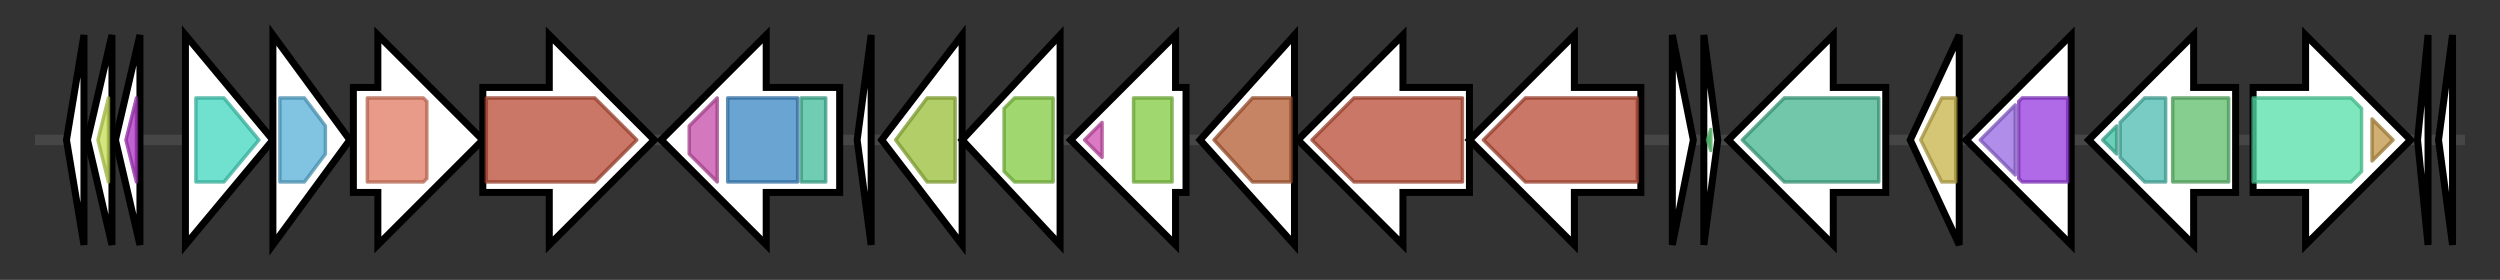 <svg version="1.1" baseProfile="full" xmlns="http://www.w3.org/2000/svg" width="714.567" height="80">
	<rect width="100%" height="100%" fill="#333333" stroke="none"/>
	<g>
		<line x1="10" y1="40.0" x2="704.567" y2="40.0" style="stroke:rgb(70,70,70); stroke-width:3 "/>
		<g>
			<title> (AHCFJJOH_03707)
hypothetical protein</title>
			<polygon class=" (AHCFJJOH_03707)
hypothetical protein" points="19,40 24,10 24,70" fill="rgb(255,255,255)" fill-opacity="1.0" stroke="rgb(0,0,0)" stroke-width="2"  />
			<g>
				<title>YvrJ (PF12841)
"YvrJ protein family"</title>
				<polygon class="PF12841" points="22,40 22,40 22,40" stroke-linejoin="round" width="3" height="24" fill="rgb(207,53,76)" stroke="rgb(165,42,60)" stroke-width="1" opacity="0.75" />
			</g>
		</g>
		<g>
			<title> (AHCFJJOH_03708)
hypothetical protein</title>
			<polygon class=" (AHCFJJOH_03708)
hypothetical protein" points="25,40 32,10 32,70" fill="rgb(255,255,255)" fill-opacity="1.0" stroke="rgb(0,0,0)" stroke-width="2"  />
			<g>
				<title>DUF2922 (PF11148)
"Protein of unknown function (DUF2922)"</title>
				<polygon class="PF11148" points="28,40 31,28 31,28 31,52 31,52" stroke-linejoin="round" width="6" height="24" fill="rgb(196,220,80)" stroke="rgb(156,176,64)" stroke-width="1" opacity="0.75" />
			</g>
		</g>
		<g>
			<title> (AHCFJJOH_03709)
hypothetical protein</title>
			<polygon class=" (AHCFJJOH_03709)
hypothetical protein" points="33,40 40,10 40,70" fill="rgb(255,255,255)" fill-opacity="1.0" stroke="rgb(0,0,0)" stroke-width="2"  />
			<g>
				<title>DUF1659 (PF07872)
"Protein of unknown function (DUF1659)"</title>
				<polygon class="PF07872" points="36,40 39,28 39,28 39,52 39,52" stroke-linejoin="round" width="4" height="24" fill="rgb(172,48,195)" stroke="rgb(137,38,156)" stroke-width="1" opacity="0.75" />
			</g>
		</g>
		<g>
			<title> (AHCFJJOH_03710)
hypothetical protein</title>
			<polygon class=" (AHCFJJOH_03710)
hypothetical protein" points="53,10 78,40 53,70" fill="rgb(255,255,255)" fill-opacity="1.0" stroke="rgb(0,0,0)" stroke-width="2"  />
			<g>
				<title>Caroten_synth (PF04240)
"Carotenoid biosynthesis protein"</title>
				<polygon class="PF04240" points="56,28 64,28 74,40 64,52 56,52" stroke-linejoin="round" width="20" height="24" fill="rgb(65,214,190)" stroke="rgb(52,171,152)" stroke-width="1" opacity="0.75" />
			</g>
		</g>
		<g>
			<title> (AHCFJJOH_03711)
hypothetical protein</title>
			<polygon class=" (AHCFJJOH_03711)
hypothetical protein" points="78,10 100,40 78,70" fill="rgb(255,255,255)" fill-opacity="1.0" stroke="rgb(0,0,0)" stroke-width="2"  />
			<g>
				<title>Acyltransferase (PF01553)
"Acyltransferase"</title>
				<polygon class="PF01553" points="80,28 87,28 93,36 93,44 87,52 80,52" stroke-linejoin="round" width="13" height="24" fill="rgb(87,176,216)" stroke="rgb(69,140,172)" stroke-width="1" opacity="0.75" />
			</g>
		</g>
		<g>
			<title> (AHCFJJOH_03712)
hypothetical protein</title>
			<polygon class=" (AHCFJJOH_03712)
hypothetical protein" points="101,25 108,25 108,10 138,40 108,70 108,55 101,55" fill="rgb(255,255,255)" fill-opacity="1.0" stroke="rgb(0,0,0)" stroke-width="2"  />
			<g>
				<title>Glycos_transf_2 (PF00535)
"Glycosyl transferase family 2"</title>
				<polygon class="PF00535" points="105,28 121,28 122,29 122,51 121,52 105,52" stroke-linejoin="round" width="17" height="24" fill="rgb(224,122,96)" stroke="rgb(179,97,76)" stroke-width="1" opacity="0.75" />
			</g>
		</g>
		<g>
			<title>crtNb_2 (AHCFJJOH_03713)
4,4'-diapolycopene oxygenase</title>
			<polygon class="crtNb_2 (AHCFJJOH_03713)
4,4'-diapolycopene oxygenase" points="138,25 157,25 157,10 187,40 157,70 157,55 138,55" fill="rgb(255,255,255)" fill-opacity="1.0" stroke="rgb(0,0,0)" stroke-width="2"  />
			<g>
				<title>Amino_oxidase (PF01593)
"Flavin containing amine oxidoreductase"</title>
				<polygon class="PF01593" points="139,28 170,28 182,40 170,52 139,52" stroke-linejoin="round" width="47" height="24" fill="rgb(184,74,52)" stroke="rgb(147,59,41)" stroke-width="1" opacity="0.75" />
			</g>
		</g>
		<g>
			<title>murE_4 (AHCFJJOH_03714)
UDP-N-acetylmuramoyl-L-alanyl-D-glutamate--L- lysine ligase</title>
			<polygon class="murE_4 (AHCFJJOH_03714)
UDP-N-acetylmuramoyl-L-alanyl-D-glutamate--L- lysine ligase" points="240,25 219,25 219,10 189,40 219,70 219,55 240,55" fill="rgb(255,255,255)" fill-opacity="1.0" stroke="rgb(0,0,0)" stroke-width="2"  />
			<g>
				<title>Mur_ligase_C (PF02875)
"Mur ligase family, glutamate ligase domain"</title>
				<polygon class="PF02875" points="197,36 205,28 205,28 205,52 205,52 197,44" stroke-linejoin="round" width="8" height="24" fill="rgb(197,75,168)" stroke="rgb(157,60,134)" stroke-width="1" opacity="0.75" />
			</g>
			<g>
				<title>Mur_ligase_M (PF08245)
"Mur ligase middle domain"</title>
				<rect class="PF08245" x="208" y="28" stroke-linejoin="round" width="20" height="24" fill="rgb(57,133,195)" stroke="rgb(45,106,156)" stroke-width="1" opacity="0.75" />
			</g>
			<g>
				<title>Mur_ligase (PF01225)
"Mur ligase family, catalytic domain"</title>
				<rect class="PF01225" x="229" y="28" stroke-linejoin="round" width="7" height="24" fill="rgb(64,188,155)" stroke="rgb(51,150,124)" stroke-width="1" opacity="0.75" />
			</g>
		</g>
		<g>
			<title> (AHCFJJOH_03715)
hypothetical protein</title>
			<polygon class=" (AHCFJJOH_03715)
hypothetical protein" points="245,40 249,10 249,70" fill="rgb(255,255,255)" fill-opacity="1.0" stroke="rgb(0,0,0)" stroke-width="2"  />
		</g>
		<g>
			<title> (AHCFJJOH_03716)
hypothetical protein</title>
			<polygon class=" (AHCFJJOH_03716)
hypothetical protein" points="252,40 275,10 275,70" fill="rgb(255,255,255)" fill-opacity="1.0" stroke="rgb(0,0,0)" stroke-width="2"  />
			<g>
				<title>ABC2_membrane_3 (PF12698)
"ABC-2 family transporter protein"</title>
				<polygon class="PF12698" points="256,40 265,28 273,28 273,52 265,52" stroke-linejoin="round" width="21" height="24" fill="rgb(151,189,55)" stroke="rgb(120,151,44)" stroke-width="1" opacity="0.75" />
			</g>
		</g>
		<g>
			<title> (AHCFJJOH_03717)
Fluoroquinolones export ATP-binding protein</title>
			<polygon class=" (AHCFJJOH_03717)
Fluoroquinolones export ATP-binding protein" points="275,40 303,10 303,70" fill="rgb(255,255,255)" fill-opacity="1.0" stroke="rgb(0,0,0)" stroke-width="2"  />
			<g>
				<title>ABC_tran (PF00005)
"ABC transporter"</title>
				<polygon class="PF00005" points="287,31 290,28 301,28 301,52 290,52 287,49" stroke-linejoin="round" width="14" height="24" fill="rgb(129,201,63)" stroke="rgb(103,160,50)" stroke-width="1" opacity="0.75" />
			</g>
		</g>
		<g>
			<title> (AHCFJJOH_03718)
hypothetical protein</title>
			<polygon class=" (AHCFJJOH_03718)
hypothetical protein" points="339,25 336,25 336,10 306,40 336,70 336,55 339,55" fill="rgb(255,255,255)" fill-opacity="1.0" stroke="rgb(0,0,0)" stroke-width="2"  />
			<g>
				<title>LytTR (PF04397)
"LytTr DNA-binding domain"</title>
				<polygon class="PF04397" points="310,40 315,35 315,45" stroke-linejoin="round" width="9" height="24" fill="rgb(207,76,174)" stroke="rgb(165,60,139)" stroke-width="1" opacity="0.75" />
			</g>
			<g>
				<title>ABC_tran (PF00005)
"ABC transporter"</title>
				<rect class="PF00005" x="324" y="28" stroke-linejoin="round" width="11" height="24" fill="rgb(129,201,63)" stroke="rgb(103,160,50)" stroke-width="1" opacity="0.75" />
			</g>
		</g>
		<g>
			<title>crtB (AHCFJJOH_03719)
15-cis-phytoene synthase</title>
			<polygon class="crtB (AHCFJJOH_03719)
15-cis-phytoene synthase" points="343,40 370,10 370,70" fill="rgb(255,255,255)" fill-opacity="1.0" stroke="rgb(0,0,0)" stroke-width="2"  />
			<g>
				<title>SQS_PSY (PF00494)
"Squalene/phytoene synthase"</title>
				<polygon class="PF00494" points="347,40 358,28 369,28 369,52 358,52" stroke-linejoin="round" width="25" height="24" fill="rgb(178,91,49)" stroke="rgb(142,72,39)" stroke-width="1" opacity="0.75" />
			</g>
		</g>
		<g>
			<title>crtNc (AHCFJJOH_03720)
4,4'-diapolycopen-4-al dehydrogenase</title>
			<polygon class="crtNc (AHCFJJOH_03720)
4,4'-diapolycopen-4-al dehydrogenase" points="420,25 401,25 401,10 371,40 401,70 401,55 420,55" fill="rgb(255,255,255)" fill-opacity="1.0" stroke="rgb(0,0,0)" stroke-width="2"  />
			<g>
				<title>Amino_oxidase (PF01593)
"Flavin containing amine oxidoreductase"</title>
				<polygon class="PF01593" points="375,40 387,28 418,28 418,52 387,52" stroke-linejoin="round" width="46" height="24" fill="rgb(184,74,52)" stroke="rgb(147,59,41)" stroke-width="1" opacity="0.75" />
			</g>
		</g>
		<g>
			<title>crtN_2 (AHCFJJOH_03721)
4,4'-diapophytoene desaturase (4,4'-diapolycopene-forming)</title>
			<polygon class="crtN_2 (AHCFJJOH_03721)
4,4'-diapophytoene desaturase (4,4'-diapolycopene-forming)" points="469,25 450,25 450,10 420,40 450,70 450,55 469,55" fill="rgb(255,255,255)" fill-opacity="1.0" stroke="rgb(0,0,0)" stroke-width="2"  />
			<g>
				<title>Amino_oxidase (PF01593)
"Flavin containing amine oxidoreductase"</title>
				<polygon class="PF01593" points="424,40 436,28 468,28 468,52 436,52" stroke-linejoin="round" width="47" height="24" fill="rgb(184,74,52)" stroke="rgb(147,59,41)" stroke-width="1" opacity="0.75" />
			</g>
		</g>
		<g>
			<title> (AHCFJJOH_03722)
hypothetical protein</title>
			<polygon class=" (AHCFJJOH_03722)
hypothetical protein" points="478,10 484,40 478,70" fill="rgb(255,255,255)" fill-opacity="1.0" stroke="rgb(0,0,0)" stroke-width="2"  />
		</g>
		<g>
			<title> (AHCFJJOH_03723)
hypothetical protein</title>
			<polygon class=" (AHCFJJOH_03723)
hypothetical protein" points="487,10 491,40 487,70" fill="rgb(255,255,255)" fill-opacity="1.0" stroke="rgb(0,0,0)" stroke-width="2"  />
			<g>
				<title>YjcZ_2 (PF09680)
"Family of unknown function"</title>
				<polygon class="PF09680" points="489,43 488,40 489,37" stroke-linejoin="round" width="2" height="24" fill="rgb(79,203,107)" stroke="rgb(63,162,85)" stroke-width="1" opacity="0.75" />
			</g>
		</g>
		<g>
			<title>ktrB_2 (AHCFJJOH_03724)
Ktr system potassium uptake protein B</title>
			<polygon class="ktrB_2 (AHCFJJOH_03724)
Ktr system potassium uptake protein B" points="539,25 524,25 524,10 494,40 524,70 524,55 539,55" fill="rgb(255,255,255)" fill-opacity="1.0" stroke="rgb(0,0,0)" stroke-width="2"  />
			<g>
				<title>TrkH (PF02386)
"Cation transport protein"</title>
				<polygon class="PF02386" points="498,40 510,28 537,28 537,52 510,52" stroke-linejoin="round" width="42" height="24" fill="rgb(67,179,142)" stroke="rgb(53,143,113)" stroke-width="1" opacity="0.75" />
			</g>
		</g>
		<g>
			<title> (AHCFJJOH_03725)
hypothetical protein</title>
			<polygon class=" (AHCFJJOH_03725)
hypothetical protein" points="546,40 560,10 560,70" fill="rgb(255,255,255)" fill-opacity="1.0" stroke="rgb(0,0,0)" stroke-width="2"  />
			<g>
				<title>YwpF (PF14183)
"YwpF-like protein"</title>
				<polygon class="PF14183" points="549,40 555,28 559,28 559,52 555,52" stroke-linejoin="round" width="13" height="24" fill="rgb(199,178,73)" stroke="rgb(159,142,58)" stroke-width="1" opacity="0.75" />
			</g>
		</g>
		<g>
			<title>moaA (AHCFJJOH_03726)
GTP 3',8-cyclase</title>
			<polygon class="moaA (AHCFJJOH_03726)
GTP 3',8-cyclase" points="592,25 592,25 592,10 562,40 592,70 592,55 592,55" fill="rgb(255,255,255)" fill-opacity="1.0" stroke="rgb(0,0,0)" stroke-width="2"  />
			<g>
				<title>Mob_synth_C (PF06463)
"Molybdenum Cofactor Synthesis C"</title>
				<polygon class="PF06463" points="566,40 576,30 576,50" stroke-linejoin="round" width="12" height="24" fill="rgb(149,103,225)" stroke="rgb(119,82,180)" stroke-width="1" opacity="0.75" />
			</g>
			<g>
				<title>Radical_SAM (PF04055)
"Radical SAM superfamily"</title>
				<polygon class="PF04055" points="577,29 578,28 591,28 591,52 578,52 577,51" stroke-linejoin="round" width="14" height="24" fill="rgb(149,56,222)" stroke="rgb(119,44,177)" stroke-width="1" opacity="0.75" />
			</g>
		</g>
		<g>
			<title>moeA (AHCFJJOH_03727)
Molybdopterin molybdenumtransferase</title>
			<polygon class="moeA (AHCFJJOH_03727)
Molybdopterin molybdenumtransferase" points="639,25 627,25 627,10 597,40 627,70 627,55 639,55" fill="rgb(255,255,255)" fill-opacity="1.0" stroke="rgb(0,0,0)" stroke-width="2"  />
			<g>
				<title>MoeA_C (PF03454)
"MoeA C-terminal region (domain IV)"</title>
				<polygon class="PF03454" points="601,40 605,36 605,44" stroke-linejoin="round" width="7" height="24" fill="rgb(59,190,161)" stroke="rgb(47,152,128)" stroke-width="1" opacity="0.75" />
			</g>
			<g>
				<title>MoCF_biosynth (PF00994)
"Probable molybdopterin binding domain"</title>
				<polygon class="PF00994" points="606,35 613,28 619,28 619,52 613,52 606,45" stroke-linejoin="round" width="13" height="24" fill="rgb(75,187,175)" stroke="rgb(60,149,139)" stroke-width="1" opacity="0.75" />
			</g>
			<g>
				<title>MoeA_N (PF03453)
"MoeA N-terminal region (domain I and II)"</title>
				<rect class="PF03453" x="621" y="28" stroke-linejoin="round" width="16" height="24" fill="rgb(93,188,107)" stroke="rgb(74,150,85)" stroke-width="1" opacity="0.75" />
			</g>
		</g>
		<g>
			<title>garB (AHCFJJOH_03728)
Glutathione amide reductase</title>
			<polygon class="garB (AHCFJJOH_03728)
Glutathione amide reductase" points="644,25 659,25 659,10 689,40 659,70 659,55 644,55" fill="rgb(255,255,255)" fill-opacity="1.0" stroke="rgb(0,0,0)" stroke-width="2"  />
			<g>
				<title>Pyr_redox_2 (PF07992)
"Pyridine nucleotide-disulphide oxidoreductase"</title>
				<polygon class="PF07992" points="644,28 672,28 675,31 675,49 672,52 644,52" stroke-linejoin="round" width="31" height="24" fill="rgb(83,223,167)" stroke="rgb(66,178,133)" stroke-width="1" opacity="0.75" />
			</g>
			<g>
				<title>Pyr_redox_dim (PF02852)
"Pyridine nucleotide-disulphide oxidoreductase, dimerisation domain"</title>
				<polygon class="PF02852" points="678,34 684,40 678,46" stroke-linejoin="round" width="10" height="24" fill="rgb(191,148,67)" stroke="rgb(152,118,53)" stroke-width="1" opacity="0.75" />
			</g>
		</g>
		<g>
			<title> (AHCFJJOH_03729)
hypothetical protein</title>
			<polygon class=" (AHCFJJOH_03729)
hypothetical protein" points="691,40 694,10 694,70" fill="rgb(255,255,255)" fill-opacity="1.0" stroke="rgb(0,0,0)" stroke-width="2"  />
		</g>
		<g>
			<title> (AHCFJJOH_03730)
hypothetical protein</title>
			<polygon class=" (AHCFJJOH_03730)
hypothetical protein" points="697,40 701,10 701,70" fill="rgb(255,255,255)" fill-opacity="1.0" stroke="rgb(0,0,0)" stroke-width="2"  />
		</g>
	</g>
</svg>
